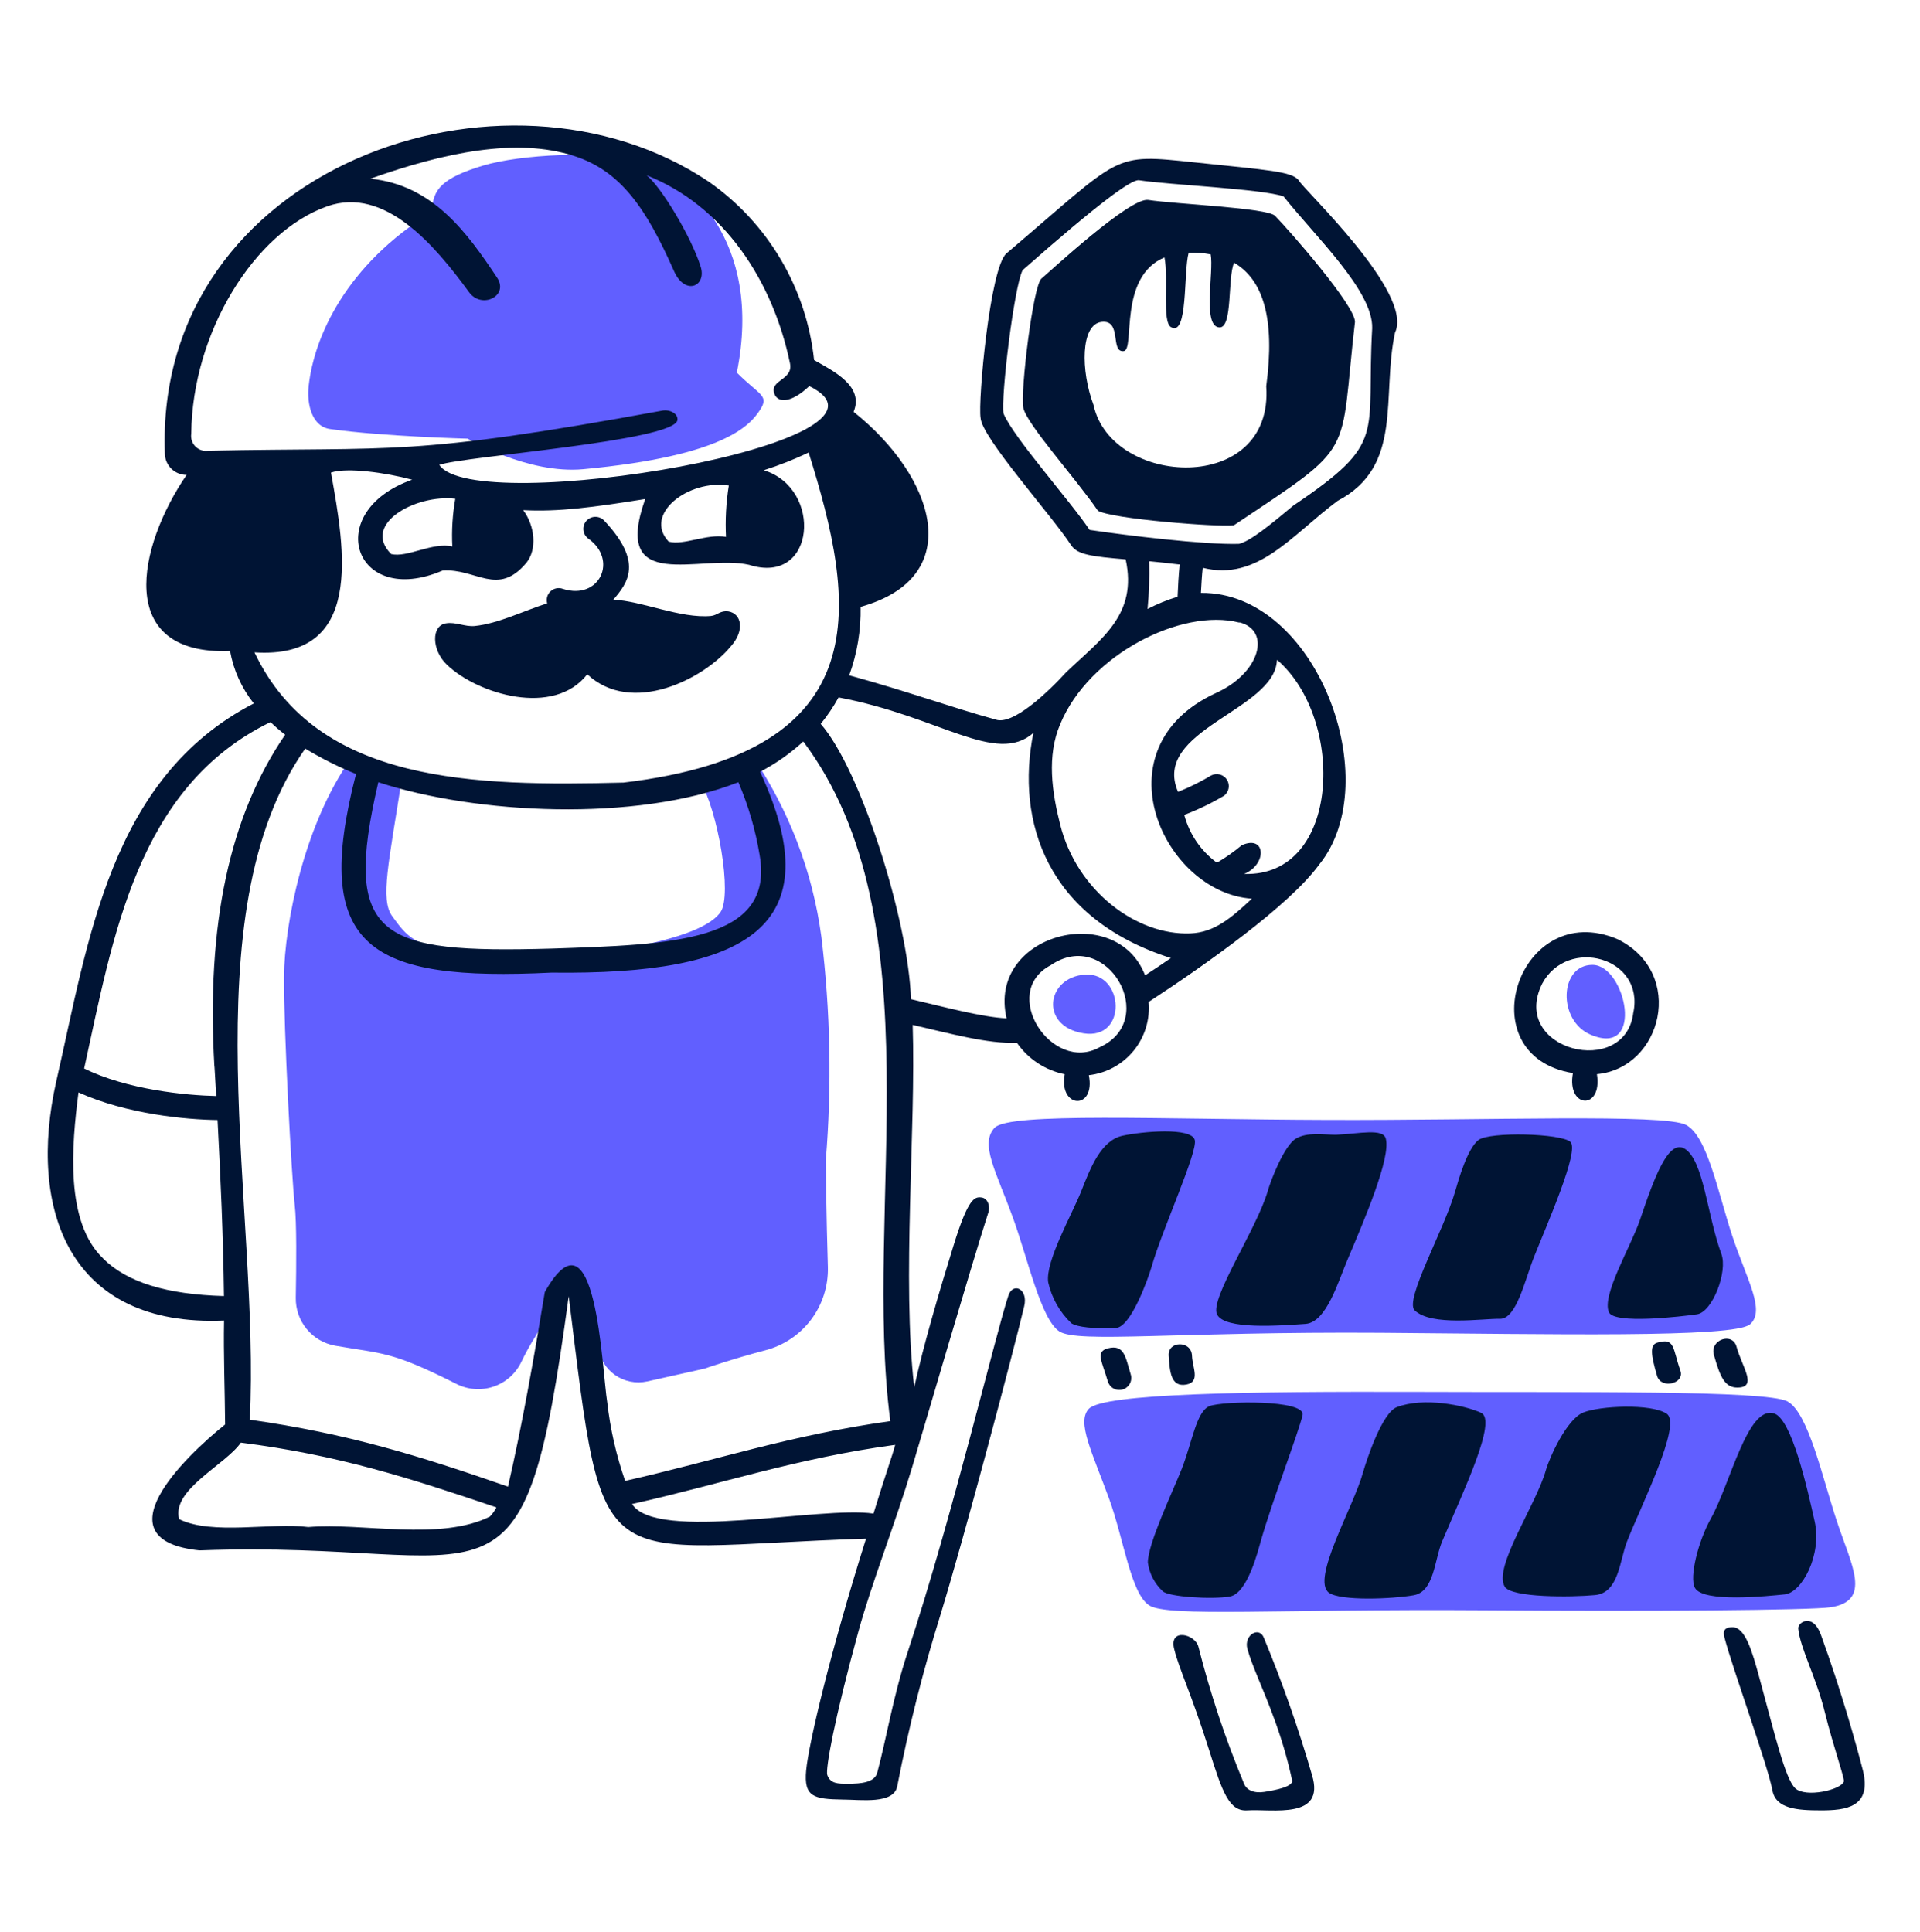 <svg width="155" height="156" viewBox="0 0 155 156" fill="none" xmlns="http://www.w3.org/2000/svg">
<path d="M28.317 61.267C29.547 62.126 30.948 62.711 32.424 62.98C31.39 69.627 30.687 72.631 31.652 73.959C32.617 75.286 33.32 76.344 36.084 76.637C38.847 76.931 46.513 77.34 50.258 76.637C54.002 75.935 57.129 75.062 58.148 73.673C59.167 72.283 57.901 65.343 56.557 63.158C58.056 62.686 59.475 61.988 60.765 61.089C63.711 65.444 65.609 70.422 66.308 75.634C67.041 81.633 67.16 87.691 66.663 93.714C66.663 93.861 66.709 98.346 66.833 102.291C66.877 103.823 66.4 105.325 65.478 106.55C64.556 107.775 63.245 108.65 61.761 109.031C59.159 109.71 56.874 110.505 56.874 110.505L52.242 111.54C51.797 111.638 51.336 111.642 50.89 111.552C50.443 111.463 50.02 111.281 49.648 111.019C49.275 110.757 48.961 110.42 48.726 110.03C48.491 109.64 48.339 109.205 48.281 108.753C47.965 106.344 47.34 103.565 46.127 103.349C44.73 103.117 44.02 106.753 43.178 107.981C42.768 108.632 42.397 109.308 42.067 110.003C41.841 110.463 41.526 110.873 41.141 111.21C40.755 111.546 40.306 111.803 39.821 111.964C39.335 112.126 38.822 112.19 38.312 112.151C37.801 112.113 37.304 111.973 36.848 111.741C31.537 109.062 30.927 109.332 27.051 108.652C26.151 108.49 25.337 108.012 24.756 107.305C24.175 106.598 23.864 105.708 23.878 104.792C23.924 102.16 23.955 98.678 23.793 97.296C23.531 94.934 22.898 83.068 22.929 78.845C22.959 74.622 24.55 66.57 28.317 61.267Z" fill="#615FFF"/>
<path d="M24.921 31.143C25.353 27.229 27.916 21.369 34.903 17.093C34.856 15.24 35.829 14.329 38.994 13.371C41.913 12.484 48.459 12.105 51.841 13.047C55.4 14.19 61.645 19.362 59.483 30.085C61.305 31.915 62.131 31.915 61.352 33.104C60.572 34.293 58.572 36.809 47.108 37.883C42.592 38.307 37.759 35.42 37.759 35.42C37.759 35.42 30.989 35.25 26.689 34.648C25.183 34.47 24.751 32.648 24.921 31.143Z" fill="#615FFF"/>
<path d="M89.429 108.869C88.418 109.131 88.966 109.934 89.429 111.524C89.499 111.771 89.664 111.98 89.887 112.105C90.111 112.231 90.375 112.262 90.622 112.192C90.869 112.123 91.078 111.958 91.203 111.734C91.328 111.51 91.359 111.246 91.29 110.999C90.857 109.587 90.78 108.521 89.429 108.869Z" fill="#001434"/>
<path d="M58.796 49.363C58.155 49.27 57.9 49.687 57.398 49.733C54.928 49.957 51.778 48.506 49.509 48.421C50.705 47.039 51.925 45.379 48.783 42.044C48.692 41.945 48.582 41.866 48.459 41.812C48.336 41.757 48.203 41.729 48.069 41.728C47.935 41.728 47.802 41.755 47.679 41.809C47.556 41.862 47.445 41.941 47.353 42.039C47.262 42.137 47.192 42.254 47.147 42.38C47.103 42.507 47.086 42.642 47.096 42.776C47.106 42.91 47.144 43.04 47.207 43.158C47.27 43.277 47.357 43.381 47.463 43.465C49.925 45.171 48.42 48.49 45.448 47.548C45.28 47.484 45.098 47.468 44.922 47.501C44.746 47.535 44.583 47.616 44.45 47.737C44.318 47.858 44.222 48.014 44.173 48.187C44.125 48.359 44.125 48.542 44.174 48.714C42.205 49.34 40.252 50.343 38.322 50.544C37.55 50.621 36.778 50.196 36.006 50.328C34.802 50.513 34.84 52.489 36.076 53.67C38.554 56.048 44.714 57.916 47.409 54.442C51.006 57.801 56.827 54.821 58.989 52.196C60.17 50.876 59.846 49.532 58.796 49.363Z" fill="#001434"/>
<path d="M102.036 132.253C101.673 131.272 100.392 131.998 100.701 133.141C101.087 134.53 102.028 136.483 102.777 138.545C103.424 140.253 103.94 142.008 104.321 143.794C104.321 144.258 103.055 144.528 102.059 144.682C101.218 144.813 100.608 144.528 100.415 143.98C98.924 140.403 97.698 136.72 96.748 132.963C96.485 131.929 94.362 131.419 94.787 133.133C95.212 134.847 96.138 136.63 97.613 141.308C98.686 144.744 99.242 146.272 100.701 146.172C102.723 146.041 107.016 146.944 105.919 143.323C104.83 139.564 103.534 135.868 102.036 132.253Z" fill="#001434"/>
<path d="M95.79 111.787C96.917 111.563 96.269 110.436 96.23 109.471C96.192 108.213 94.254 108.244 94.347 109.471C94.439 110.699 94.493 112.042 95.79 111.787Z" fill="#001434"/>
<path d="M130.592 75.835C122.602 72.446 118.394 85.246 126.979 86.643C126.454 89.522 129.388 89.669 128.917 86.728C134.167 86.249 136.135 78.583 130.592 75.835ZM131.858 81.733C131.256 87.137 121.822 84.821 124.501 79.417C126.547 75.603 132.785 77.278 131.858 81.764V81.733Z" fill="#001434"/>
<path d="M150.379 142.899C149.854 140.853 148.65 136.538 146.998 131.991C146.342 130.184 145.122 130.995 145.168 131.489C145.338 133.133 146.596 135.349 147.307 138.213C148.017 141.077 148.936 143.617 148.851 143.849C148.596 144.536 145.763 145.161 144.937 144.397C144.111 143.633 143.269 139.989 142.011 135.38C141.463 133.38 140.899 131.389 139.872 131.381C139.1 131.381 139.1 131.798 139.224 132.245C139.826 134.6 142.744 142.629 143.084 144.551C143.362 146.049 145.068 146.172 147.013 146.172C148.959 146.172 151.159 145.956 150.379 142.899Z" fill="#001434"/>
<path d="M140.25 112.034C141.926 112.034 140.636 110.382 140.188 108.738C139.857 107.526 138.019 108.174 138.359 109.386C138.861 111.177 139.239 112.034 140.25 112.034Z" fill="#001434"/>
<path d="M92.695 16.143C91.221 15.911 84.767 21.918 84.079 22.489C83.392 23.06 82.373 31.599 82.605 32.903C82.837 34.208 86.905 38.693 88.627 41.233C89.738 41.897 98.254 42.569 99.605 42.414C109.641 35.706 108.097 37.149 109.386 25.986C109.386 24.658 104.167 18.691 102.932 17.424C102.299 16.776 94.888 16.483 92.695 16.143ZM88.279 32.703C87.237 29.939 87.229 26.202 88.92 25.994C90.611 25.785 89.592 28.487 90.719 28.348C91.653 28.233 90.24 22.365 94.007 20.783C94.347 22.497 93.799 25.986 94.532 26.411C95.93 27.221 95.521 21.995 95.961 20.397C96.556 20.383 97.151 20.429 97.736 20.536C98.007 21.941 97.041 26.387 98.447 26.434C99.535 26.473 99.087 22.396 99.628 21.215C101.944 22.566 102.963 25.677 102.222 31.182C102.847 40.014 89.715 39.334 88.279 32.703Z" fill="#001434"/>
<path d="M96.501 13.117C89.668 12.399 90.726 12.414 81.254 20.458C79.918 21.578 78.938 32.401 79.162 33.745C79.254 35.335 84.874 41.573 86.472 44.02C86.982 44.792 88.155 44.931 90.873 45.163C91.853 49.648 88.904 51.57 86.071 54.28C84.589 55.901 81.74 58.611 80.366 58.094C76.93 57.16 73.418 55.863 68.554 54.527C69.199 52.757 69.511 50.883 69.473 48.999C78.096 46.591 75.479 38.485 68.909 33.251C69.782 31.174 67.249 29.939 65.721 29.074C65.416 26.207 64.501 23.438 63.036 20.954C61.571 18.471 59.591 16.33 57.229 14.676C40.731 3.59 12.468 13.518 13.309 36.609C13.31 36.838 13.356 37.065 13.445 37.276C13.534 37.487 13.663 37.679 13.826 37.84C13.989 38.002 14.181 38.129 14.393 38.216C14.605 38.303 14.833 38.347 15.062 38.346C11.124 44.097 9.21 52.921 18.574 52.566C18.851 54.114 19.509 55.568 20.489 56.797C8.855 62.803 7.133 76.02 4.539 87.322C2.223 97.605 5.543 107.17 18.088 106.622C18.034 109.239 18.157 112.428 18.173 115.014C14.907 117.631 7.975 124.34 16.104 125.181C40.306 124.27 42.182 132.26 45.911 104.661C48.814 128.061 47.756 124.95 69.913 124.232C67.033 133.372 65.281 140.783 65.08 142.945C64.879 145.107 65.713 145.261 68.021 145.3C69.457 145.3 72.183 145.709 72.437 144.203C73.345 139.531 74.51 134.913 75.927 130.369C77.865 124.046 81.779 109.278 82.682 105.472C83.022 104.059 81.779 103.503 81.408 104.599C80.404 107.603 76.884 122.479 73.263 133.434C72.105 136.939 71.534 140.498 70.816 143.138C70.6 143.91 69.558 144.026 68.438 144.026C67.666 144.026 67.033 144.026 66.786 143.316C66.632 142.852 67.334 138.877 69.295 131.736C70.384 127.767 72.229 123.143 73.642 118.449C74.306 116.249 78.459 102.006 79.771 97.953C79.964 97.451 79.771 96.748 79.231 96.686C78.691 96.625 78.173 96.686 76.984 100.546C75.865 104.144 74.537 108.653 73.804 112.018C72.8 103.272 73.951 91.228 73.68 82.752C76.707 83.447 79.756 84.296 82.095 84.195C83.005 85.51 84.388 86.42 85.955 86.735C85.438 89.514 88.464 89.677 87.901 86.812C89.317 86.651 90.615 85.942 91.516 84.837C92.418 83.733 92.852 82.319 92.726 80.899C97.288 77.919 104.09 73.125 106.498 69.805C111.949 63.096 106.274 47.764 96.949 47.872C96.987 47.162 97.026 46.475 97.095 45.842C101.527 46.969 104.29 43.186 107.988 40.438C113.331 37.636 111.509 32.008 112.62 26.851C114.164 23.647 105.186 15.271 104.846 14.56C104.283 13.842 102.438 13.742 96.501 13.117ZM50.327 63.189C38.353 63.482 25.6 63.328 20.543 52.674C29.398 53.246 27.862 44.452 26.719 38.16C27.993 37.721 31.143 38.16 33.273 38.732C25.947 41.31 28.58 49.131 35.728 46.066C38.446 45.873 40.175 48.22 42.499 45.433C43.364 44.367 43.194 42.468 42.236 41.187C45.07 41.341 47.941 40.955 52.087 40.291C49.331 48.042 56.519 44.715 60.471 45.603C65.875 47.324 66.447 39.427 61.66 37.968C62.898 37.574 64.108 37.096 65.281 36.539C69.071 48.629 71.156 60.719 50.327 63.189ZM61.32 69.018C62.571 76.066 54.203 76.267 44.514 76.591C30.664 76.977 27.584 75.819 30.541 63.158C38.423 65.744 51.331 66.401 59.607 63.158C60.412 65.035 60.987 67.002 61.32 69.018ZM36.516 44.12C34.918 43.75 32.841 45.062 31.575 44.73C29.159 42.306 33.575 39.89 36.755 40.268C36.531 41.539 36.451 42.831 36.516 44.12ZM58.611 43.348C57.067 43.071 55.175 44.066 53.979 43.727C51.91 41.519 55.577 38.685 58.835 39.203C58.612 40.593 58.538 42.004 58.611 43.41V43.348ZM16.822 36.393C16.635 36.423 16.444 36.408 16.263 36.35C16.083 36.292 15.919 36.193 15.784 36.06C15.65 35.927 15.549 35.764 15.489 35.584C15.429 35.405 15.412 35.213 15.44 35.026C15.517 26.835 20.543 18.714 26.433 16.652C31.066 15.031 35.103 19.802 37.875 23.601C38.886 24.982 41.109 23.902 40.129 22.419C37.712 18.783 34.933 14.923 29.9 14.429C35.852 12.314 41.688 11.094 46.32 12.584C50.088 13.788 52.157 16.784 54.411 21.887C55.299 23.902 57.067 23.122 56.565 21.532C55.793 19.076 53.322 15.016 52.195 14.151C58.418 16.606 62.386 22.643 63.775 29.337C64.053 30.688 62.154 30.649 62.502 31.753C62.741 32.525 63.814 32.617 65.335 31.174C74.599 35.729 38.253 41.828 35.466 37.535C37.434 36.833 54.473 35.621 54.689 33.914C54.751 33.382 54.064 33.065 53.539 33.142C33.011 36.902 32.007 36.076 16.822 36.393ZM8.33 101.612C5.242 98.678 5.782 92.502 6.338 88.202C10.198 89.954 15.039 90.402 17.563 90.433C17.81 95.142 18.018 99.751 18.08 104.646C13.456 104.515 10.26 103.542 8.322 101.612H8.33ZM17.316 86.125L17.455 88.495C15.031 88.441 10.268 87.986 6.794 86.272C9.11 75.757 11.024 63.552 21.84 58.302C22.212 58.666 22.607 59.006 23.021 59.321C18.528 65.876 16.644 74.646 17.308 86.125H17.316ZM39.557 122.448C35.505 124.456 29.251 122.927 24.889 123.297C21.948 122.911 17.123 123.977 14.46 122.657C13.826 120.271 18.173 118.303 19.447 116.481C27.298 117.477 33.026 119.322 40.075 121.707C39.936 121.978 39.759 122.227 39.55 122.448H39.557ZM49.022 113.231C48.59 110.606 48.15 96.949 43.981 104.322C43.147 109.394 42.182 114.944 41.009 120.032C33.883 117.546 28.078 115.755 20.165 114.628C21.022 97.844 15.239 73.85 24.642 60.441C25.951 61.236 27.322 61.922 28.742 62.494C25.098 76.606 29.846 79.247 44.529 78.529C60.278 78.73 67.195 74.87 61.359 62.317C62.625 61.658 63.798 60.835 64.849 59.869C75.657 74.29 69.635 97.636 71.874 114.744C63.775 115.878 57.846 117.901 50.466 119.569C49.751 117.516 49.267 115.39 49.022 113.231ZM70.515 122.209C66.277 121.568 52.983 124.525 51.022 121.437C58.356 119.793 64.254 117.747 72.267 116.658C72.044 117.523 71.534 118.889 70.515 122.209ZM88.781 84.55C84.921 86.712 80.636 80.142 84.82 77.934C89.352 74.823 93.652 82.327 88.781 84.55ZM92.448 78.768C90.132 72.7 79.663 75.402 81.261 82.219C79.331 82.142 76.127 81.277 73.541 80.675C73.341 74.337 69.481 62.116 66.254 58.449C66.8 57.782 67.283 57.066 67.697 56.31C75.904 57.854 80.389 61.807 83.423 59.182C81.979 66.323 84.511 74.167 94.525 77.355C93.845 77.826 93.143 78.29 92.417 78.768H92.448ZM103.117 53.292C108.621 58.063 108.243 70.816 100.438 70.562C102.314 69.79 102.198 67.373 100.245 68.246C99.618 68.773 98.946 69.246 98.238 69.658C96.946 68.71 96.017 67.348 95.605 65.798C96.715 65.375 97.787 64.859 98.809 64.254C99.004 64.108 99.138 63.894 99.183 63.655C99.228 63.415 99.181 63.167 99.052 62.96C98.922 62.753 98.72 62.602 98.485 62.538C98.25 62.473 97.999 62.499 97.782 62.61C96.927 63.124 96.031 63.568 95.103 63.938C92.919 58.935 102.908 57.368 103.086 53.307L103.117 53.292ZM100.067 50.25C102.631 50.906 101.743 54.349 98.145 55.963C88.526 60.41 93.938 72.09 101.063 72.561C99.411 74.105 98.037 75.294 96.092 75.364C91.791 75.541 86.943 71.975 85.585 66.57C84.921 63.946 84.496 61.035 85.585 58.48C87.916 52.836 95.42 49.077 100.037 50.266L100.067 50.25ZM92.803 45.317C93.575 45.386 94.439 45.487 95.235 45.58C95.15 46.398 95.103 47.286 95.065 48.181C94.228 48.435 93.417 48.766 92.641 49.169C92.764 47.894 92.808 46.613 92.772 45.333L92.803 45.317ZM110.775 26.503C110.273 35.273 112.064 35.659 104.406 40.824C102.553 42.368 100.955 43.688 100.021 43.912C97.242 43.997 90.912 43.225 87.962 42.785C86.418 40.469 81.786 35.289 81.014 33.389C80.79 32.077 81.864 23.137 82.558 21.809C88.788 16.32 91.344 14.475 91.946 14.553C94.362 14.923 101.897 15.255 103.619 15.857C106.228 19.138 110.86 23.5 110.775 26.503Z" fill="#001434"/>
<path d="M133.781 108.413C133.187 108.591 133.264 109.363 133.781 111.115C134.129 112.189 136.051 111.702 135.649 110.645C135.024 108.892 135.24 107.973 133.781 108.413Z" fill="#001434"/>
<path d="M80.289 91.059C79.084 92.371 80.412 94.579 81.787 98.362C82.975 101.627 84.033 106.537 85.523 107.502C87.013 108.467 95.011 107.502 111.509 107.611C125.081 107.711 140.027 108.043 141.285 106.923C142.543 105.804 141.015 103.318 139.849 99.798C138.683 96.277 137.842 91.746 136.113 90.827C134.383 89.908 120.086 90.472 107.193 90.426C93.629 90.379 81.47 89.8 80.289 91.059Z" fill="#615FFF"/>
<path d="M87.885 113.763C86.913 114.837 88.156 117.23 89.538 121.013C90.727 124.278 91.282 128.655 92.772 129.62C94.262 130.585 103.233 129.898 119.731 130.014C133.303 130.115 146.11 130.014 147.778 129.775C151.136 129.258 149.484 126.417 148.311 122.896C147.137 119.376 145.995 114.072 144.304 113.154C142.613 112.235 127.32 112.436 114.412 112.382C100.824 112.343 89.02 112.497 87.885 113.763Z" fill="#615FFF"/>
<path d="M138.961 101.233C137.819 98.145 137.541 93.668 135.989 92.741C134.692 91.969 133.55 95.057 132.384 98.524C131.612 100.739 129.296 104.584 129.882 105.943C130.284 106.946 135.742 106.298 136.993 106.12C138.243 105.943 139.502 102.662 138.961 101.233Z" fill="#001434"/>
<path d="M119.352 92.047C118.449 92.749 117.731 95.297 117.469 96.208C116.581 99.296 113.362 104.97 114.203 105.796C115.546 107.109 119.746 106.452 121.082 106.483C122.417 106.514 123.089 103.395 123.83 101.512C124.903 98.809 127.528 92.896 126.779 92.201C126.03 91.506 120.256 91.36 119.352 92.047Z" fill="#001434"/>
<path d="M107.85 91.622C106.838 91.622 105.534 91.383 104.607 91.939C103.681 92.495 102.6 95.258 102.345 96.162C101.45 99.25 97.651 104.847 98.246 106.121C98.84 107.394 103.38 107.031 105.41 106.893C107.085 106.746 108.012 103.519 108.791 101.689C110.173 98.431 112.273 93.506 111.879 91.954C111.679 91.066 109.718 91.545 107.85 91.622Z" fill="#001434"/>
<path d="M96.454 92.046C96.184 90.996 92.201 91.359 90.626 91.699C88.858 92.085 88.016 94.339 87.283 96.192C86.549 98.045 84.373 101.843 84.62 103.534C84.901 104.8 85.554 105.953 86.496 106.846C86.959 107.155 88.325 107.301 90.078 107.224C91.297 107.17 92.702 103.202 92.98 102.237C93.83 99.249 96.701 93.019 96.454 92.046Z" fill="#001434"/>
<path d="M143.223 114.126C141.084 113.439 139.695 119.785 138.112 122.618C137.101 124.417 136.359 127.358 136.83 128.207C137.51 129.427 142.698 128.871 144.08 128.732C145.461 128.593 147.098 125.559 146.496 122.842C145.909 120.225 144.659 114.581 143.223 114.126Z" fill="#001434"/>
<path d="M112.759 113.617C111.586 114.064 110.335 117.824 110.034 118.889C109.262 121.699 105.811 127.536 107.286 128.601C108.235 129.281 112.443 129.103 114.126 128.802C115.809 128.501 115.793 125.899 116.442 124.409C118.125 120.418 120.896 114.682 119.568 114.072C118.24 113.462 114.936 112.783 112.759 113.617Z" fill="#001434"/>
<path d="M101.797 124.378C102.7 121.198 104.885 115.516 105.155 114.257C105.425 112.999 98.716 113.107 97.643 113.532C96.57 113.956 96.246 116.465 95.397 118.611C94.741 120.287 92.664 124.61 92.664 126.162C92.784 127.05 93.21 127.869 93.868 128.478C94.316 128.933 97.821 129.157 99.272 128.91C100.724 128.663 101.565 125.173 101.797 124.378Z" fill="#001434"/>
<path d="M131.342 124.471C132.484 121.553 135.804 114.991 134.553 114.149C133.303 113.308 129.149 113.509 127.814 114.049C126.478 114.589 125.104 117.654 124.803 118.681C124.031 121.476 120.541 126.509 121.468 128.1C122 129.011 126.872 128.972 128.779 128.787C130.685 128.601 130.747 126.015 131.342 124.471Z" fill="#001434"/>
<path d="M128.555 77.904C125.876 77.904 125.729 82.42 128.423 83.547C132.839 85.4 131.241 77.904 128.555 77.904Z" fill="#615FFF"/>
<path d="M87.608 78.691C84.458 78.884 83.902 82.868 87.476 83.431C91.051 83.995 90.757 78.498 87.608 78.691Z" fill="#615FFF"/>
</svg>
